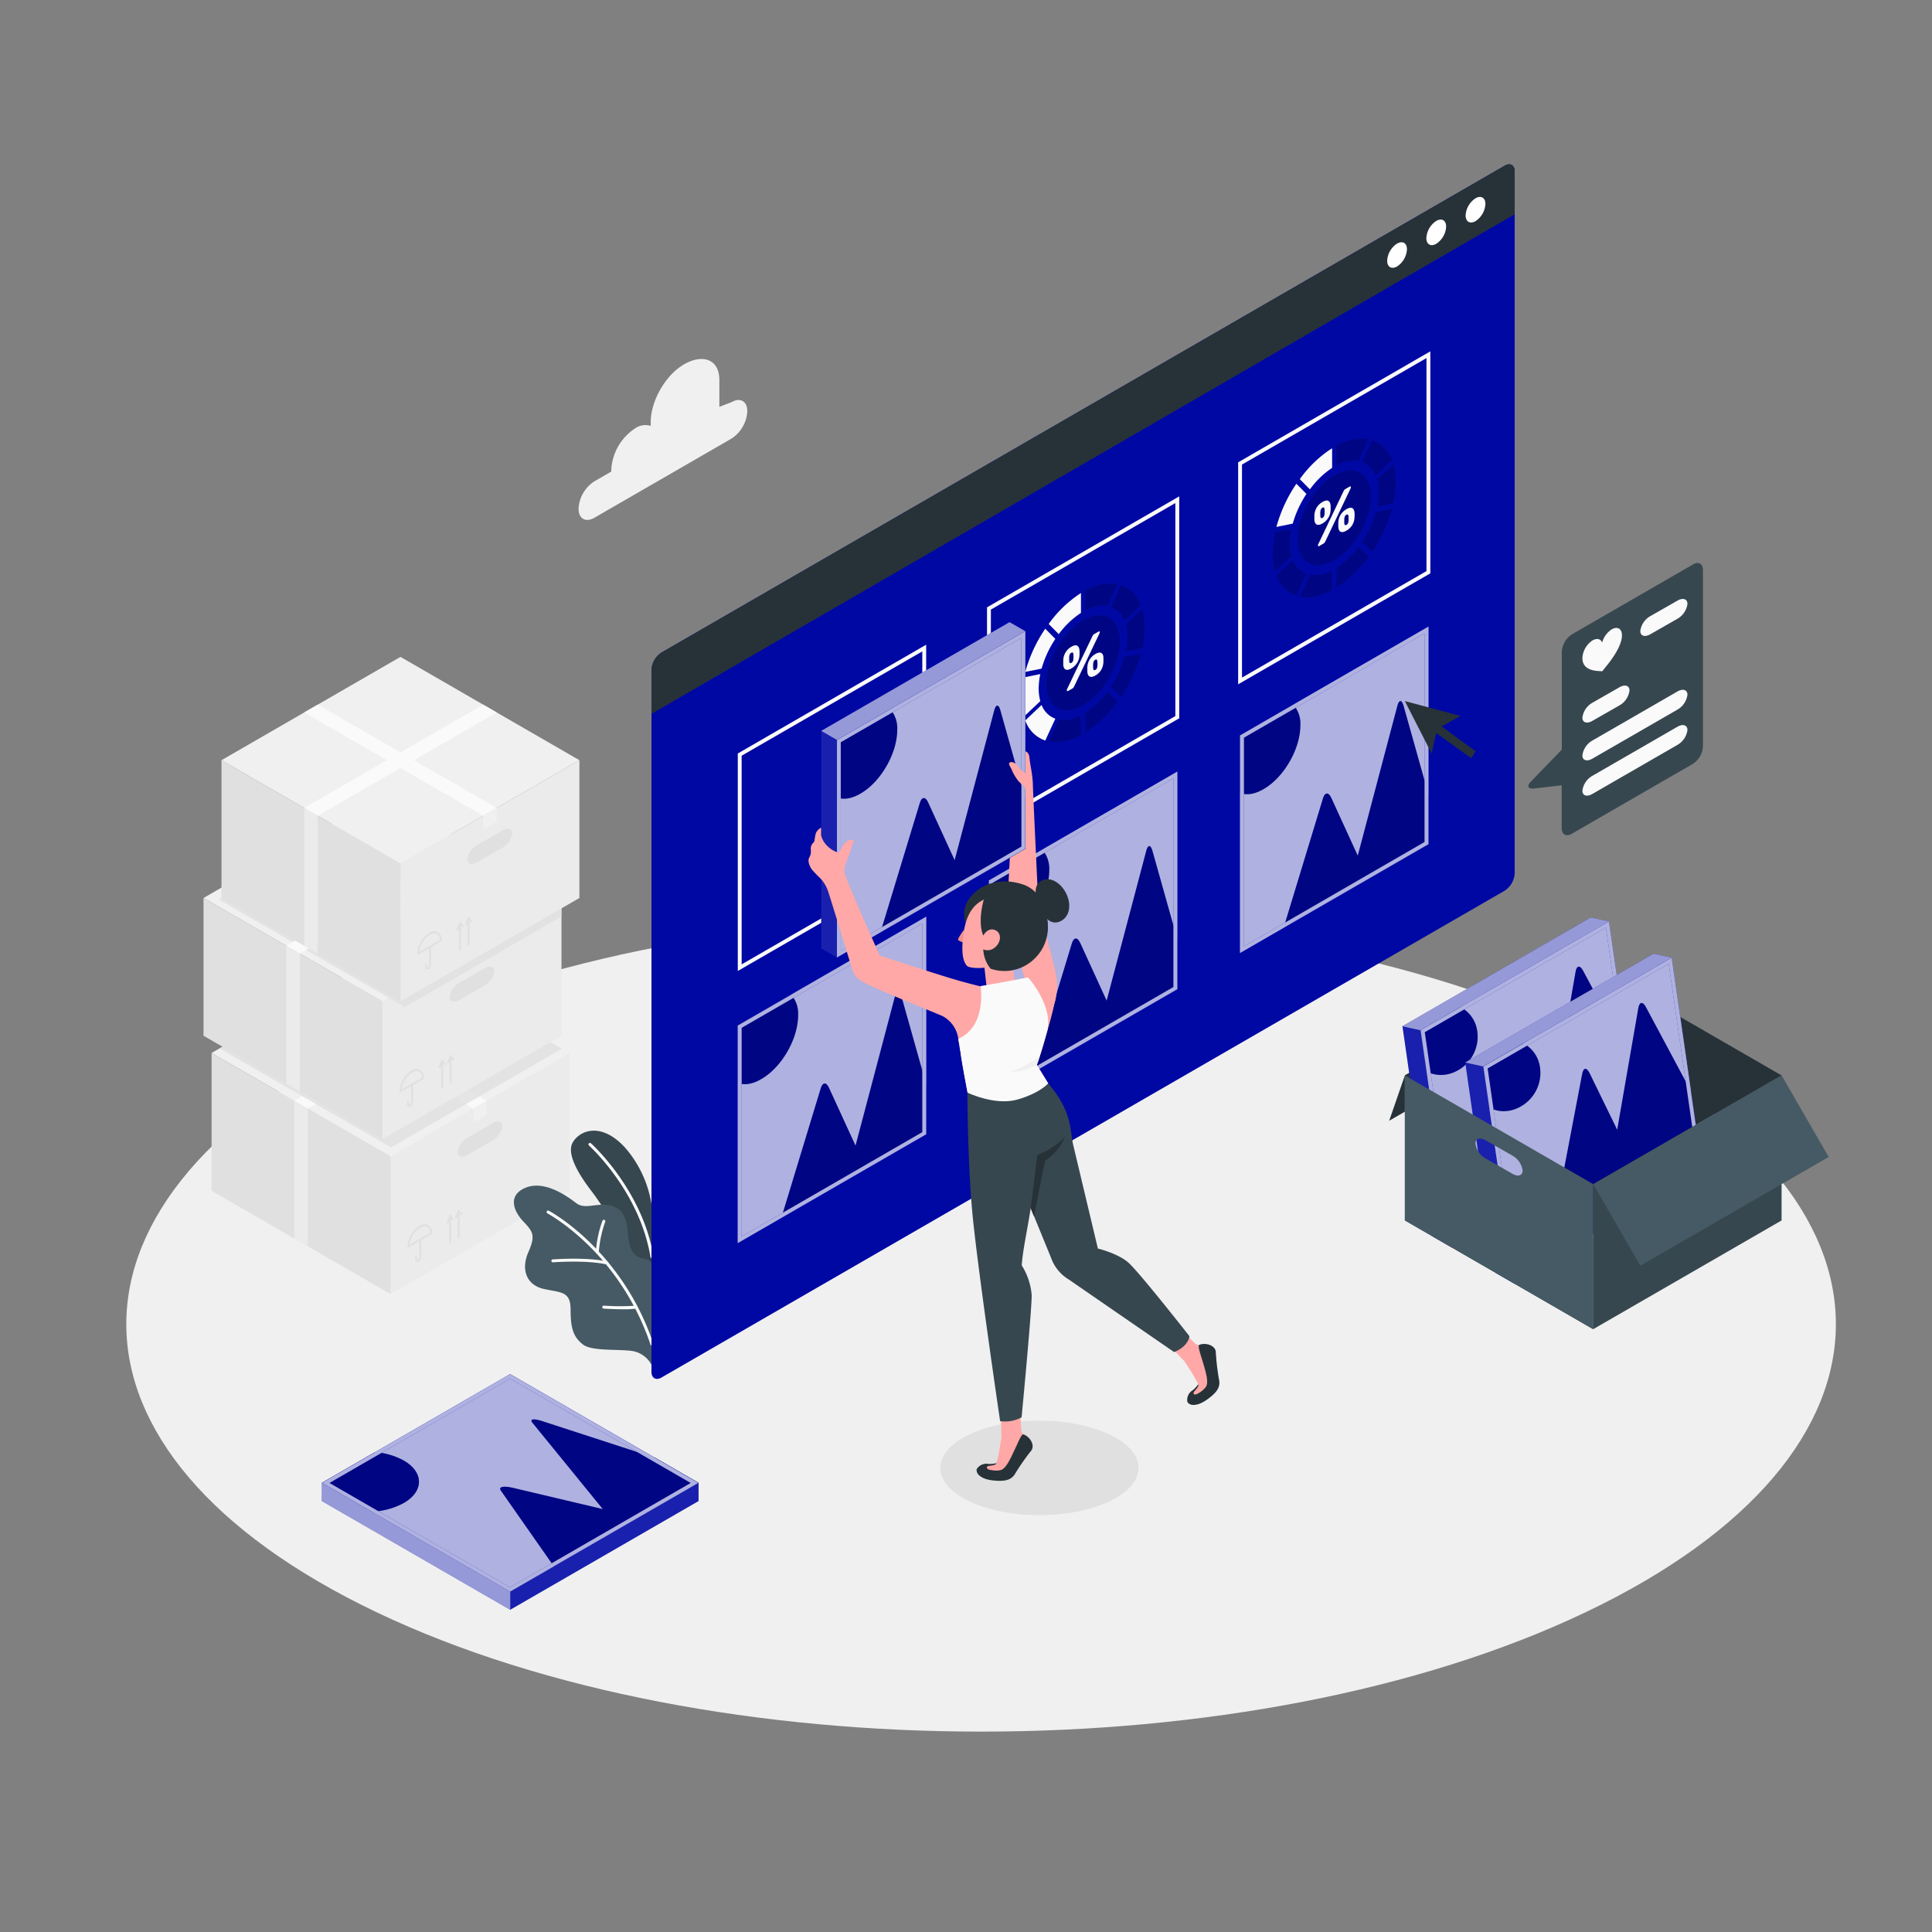 <svg xmlns="http://www.w3.org/2000/svg" viewBox="0 0 500 500"><rect x="0" y="0" width="500" height="500" fill="#808080" stroke="none"/><g id="freepik--Floor--inject-1--inject-3"><path d="M97.48,417.26c86.39,41.17,226.46,41.17,312.85,0s86.39-107.93,0-149.11-226.46-41.17-312.85,0S11.09,376.08,97.48,417.26Z" style="fill:#f0f0f0"></path></g><g id="freepik--Shadow--inject-1--inject-3"><ellipse cx="269" cy="379.89" rx="25.66" ry="12.23" style="fill:#e0e0e0"></ellipse></g><g id="freepik--Boxes--inject-1--inject-3"><g id="freepik--boxes--inject-1--inject-3"><polygon points="147.39 272.51 101.08 245.77 54.76 272.51 101.08 299.25 147.39 272.51" style="fill:#f0f0f0"></polygon><polygon points="101.08 334.91 147.39 308.17 147.39 272.51 101.08 299.25 101.08 334.91" style="fill:#ebebeb"></polygon><path d="M108,326.64a.48.48,0,0,1-.26-.07.62.62,0,0,1-.28-.57v-.65a.24.24,0,0,1,.24-.24.23.23,0,0,1,.23.24V326c0,.1,0,.15,0,.16s.07,0,.16,0a1.44,1.44,0,0,0,.44-1.08v-4.22a.23.23,0,0,1,.23-.23.23.23,0,0,1,.24.23V325a1.84,1.84,0,0,1-.67,1.49A.82.82,0,0,1,108,326.64Z" style="fill:#e0e0e0"></path><path d="M105.48,323v-.41a6.72,6.72,0,0,1,3-5.27,2,2,0,0,1,3.28,1.9v.13Zm4.46-5.63a2.34,2.34,0,0,0-1.18.37,6.23,6.23,0,0,0-2.78,4.42l5.34-3.08a1.77,1.77,0,0,0-.74-1.55A1.22,1.22,0,0,0,109.94,317.32Z" style="fill:#e0e0e0"></path><path d="M116.51,321.77a.23.23,0,0,1-.23-.23v-6.82a.24.24,0,1,1,.47,0v6.82A.23.23,0,0,1,116.51,321.77Z" style="fill:#e0e0e0"></path><path d="M115.82,316.56a.2.2,0,0,1-.1,0,.23.23,0,0,1-.12-.31l.85-2,.94,1.09a.24.24,0,0,1,0,.33.24.24,0,0,1-.34,0l-.45-.52-.54,1.26A.24.24,0,0,1,115.82,316.56Z" style="fill:#e0e0e0"></path><path d="M118.71,320.52a.24.24,0,0,1-.24-.24v-6.81a.24.24,0,0,1,.48,0v6.81A.24.24,0,0,1,118.71,320.52Z" style="fill:#e0e0e0"></path><path d="M118,315.31l-.1,0a.23.23,0,0,1-.12-.31l.84-2,1,1.08a.25.25,0,0,1,0,.34.25.25,0,0,1-.33,0l-.45-.52-.55,1.26A.22.22,0,0,1,118,315.31Z" style="fill:#e0e0e0"></path><polygon points="101.08 334.91 54.76 308.17 54.76 272.51 101.08 299.25 101.08 334.91" style="fill:#e0e0e0"></polygon><polygon points="76.17 320.53 79.66 322.55 79.66 286.89 76.17 284.87 76.17 320.53" style="fill:#ebebeb"></polygon><path d="M127.56,290.65l-6.65,3.83a5,5,0,0,0-2.47,3.66c0,1.23,1.11,1.59,2.47.8l6.65-3.83a5,5,0,0,0,2.46-3.66C130,290.22,128.92,289.86,127.56,290.65Z" style="fill:#e0e0e0"></path><polygon points="79.66 286.89 125.98 260.15 122.49 258.13 76.17 284.87 79.66 286.89" style="fill:#fafafa"></polygon><polygon points="122.49 286.89 76.17 260.15 79.66 258.13 125.98 284.87 122.49 286.89" style="fill:#fafafa"></polygon><g style="opacity:0.8;mix-blend-mode:multiply"><polygon points="56.78 271.34 101.19 296.95 145.45 271.4 101.08 245.77 56.78 271.34" style="fill:#e0e0e0"></polygon></g><polygon points="122.49 290.47 122.49 286.89 125.98 284.87 125.98 288.45 122.49 290.47" style="fill:#f0f0f0"></polygon><polygon points="145.31 232.4 98.99 205.66 52.67 232.4 98.99 259.14 145.31 232.4" style="fill:#f0f0f0"></polygon><g style="opacity:0.8;mix-blend-mode:multiply"><polygon points="56.61 232.81 100.6 258.21 145.31 232.4 101.32 207 56.61 232.81" style="fill:#e0e0e0"></polygon></g><polygon points="98.99 294.8 145.31 268.05 145.31 232.4 98.99 259.14 98.99 294.8" style="fill:#ebebeb"></polygon><path d="M105.9,286.53a.59.59,0,0,1-.26-.07.62.62,0,0,1-.28-.57v-.65a.24.24,0,1,1,.47,0v.65c0,.1,0,.15,0,.16s.07,0,.15-.05a1.38,1.38,0,0,0,.44-1.07v-4.22a.24.24,0,0,1,.48,0v4.22a1.78,1.78,0,0,1-.68,1.48A.68.68,0,0,1,105.9,286.53Z" style="fill:#e0e0e0"></path><path d="M103.4,282.83v-.41a6.72,6.72,0,0,1,3-5.26,2,2,0,0,1,3.27,1.89v.14Zm4.46-5.63a2.51,2.51,0,0,0-1.19.37A6.27,6.27,0,0,0,103.9,282l5.34-3.08a1.76,1.76,0,0,0-.74-1.55A1.25,1.25,0,0,0,107.86,277.2Z" style="fill:#e0e0e0"></path><path d="M114.43,281.66a.24.24,0,0,1-.24-.24v-6.81a.24.24,0,1,1,.48,0v6.81A.24.24,0,0,1,114.43,281.66Z" style="fill:#e0e0e0"></path><path d="M113.74,276.45l-.1,0a.23.23,0,0,1-.12-.31l.84-1.95,1,1.08a.25.25,0,0,1,0,.34.25.25,0,0,1-.33,0l-.45-.52-.55,1.26A.23.23,0,0,1,113.74,276.45Z" style="fill:#e0e0e0"></path><path d="M116.63,280.41a.24.24,0,0,1-.24-.24v-6.82a.24.24,0,0,1,.48,0v6.82A.24.24,0,0,1,116.63,280.41Z" style="fill:#e0e0e0"></path><path d="M115.93,275.2l-.09,0a.25.25,0,0,1-.13-.32l.85-1.95.94,1.09a.24.24,0,0,1,0,.34.25.25,0,0,1-.34,0l-.44-.52-.55,1.26A.25.25,0,0,1,115.93,275.2Z" style="fill:#e0e0e0"></path><polygon points="98.99 294.8 52.67 268.05 52.67 232.4 98.99 259.14 98.99 294.8" style="fill:#e0e0e0"></polygon><polygon points="74.09 280.42 77.58 282.43 77.58 246.78 74.09 244.76 74.09 280.42" style="fill:#ebebeb"></polygon><path d="M125.47,250.54l-6.64,3.83a5,5,0,0,0-2.47,3.66c0,1.23,1.11,1.59,2.47.8l6.64-3.84a4.91,4.91,0,0,0,2.47-3.65C127.94,250.11,126.84,249.75,125.47,250.54Z" style="fill:#e0e0e0"></path><polygon points="77.58 246.78 123.9 220.04 120.41 218.02 74.09 244.76 77.58 246.78" style="fill:#fafafa"></polygon><polygon points="120.41 246.78 74.09 220.04 77.58 218.02 123.9 244.76 120.41 246.78" style="fill:#fafafa"></polygon><polygon points="120.41 250.36 120.41 246.78 123.9 244.76 123.9 248.34 120.41 250.36" style="fill:#f0f0f0"></polygon><g style="opacity:0.8;mix-blend-mode:multiply"><polygon points="100.6 258.21 104.77 260.62 145.31 237.21 145.31 232.4 100.6 258.21" style="fill:#e0e0e0"></polygon></g><polygon points="149.95 196.74 103.64 170 57.32 196.74 103.64 223.48 149.95 196.74" style="fill:#f0f0f0"></polygon><polygon points="103.64 259.14 149.95 232.4 149.95 196.74 103.64 223.48 103.64 259.14" style="fill:#ebebeb"></polygon><path d="M110.54,250.87a.43.43,0,0,1-.25-.07.61.61,0,0,1-.29-.57v-.65a.24.24,0,0,1,.48,0v.65c0,.1,0,.15,0,.16s.07,0,.16,0a1.38,1.38,0,0,0,.44-1.07v-4.22a.24.24,0,1,1,.47,0v4.22a1.82,1.82,0,0,1-.67,1.48A.82.82,0,0,1,110.54,250.87Z" style="fill:#e0e0e0"></path><path d="M108,247.18v-.41a6.75,6.75,0,0,1,3-5.27,2,2,0,0,1,3.28,1.9v.13Zm4.46-5.63a2.34,2.34,0,0,0-1.18.37,6.26,6.26,0,0,0-2.78,4.42l5.34-3.08a1.79,1.79,0,0,0-.73-1.55A1.28,1.28,0,0,0,112.5,241.55Z" style="fill:#e0e0e0"></path><path d="M119.07,246a.23.23,0,0,1-.23-.24V239a.24.24,0,1,1,.47,0v6.82A.24.24,0,0,1,119.07,246Z" style="fill:#e0e0e0"></path><path d="M118.38,240.79a.15.15,0,0,1-.09,0,.23.23,0,0,1-.13-.31l.85-2,.94,1.09a.23.23,0,0,1,0,.33.24.24,0,0,1-.34,0l-.45-.52-.54,1.26A.24.24,0,0,1,118.38,240.79Z" style="fill:#e0e0e0"></path><path d="M121.27,244.75a.23.23,0,0,1-.24-.23V237.7a.24.24,0,0,1,.48,0v6.82A.23.23,0,0,1,121.27,244.75Z" style="fill:#e0e0e0"></path><path d="M120.58,239.54l-.1,0a.23.23,0,0,1-.12-.31l.84-2,1,1.08a.25.25,0,0,1,0,.34.23.23,0,0,1-.33,0l-.45-.52-.55,1.26A.22.22,0,0,1,120.58,239.54Z" style="fill:#e0e0e0"></path><polygon points="103.64 259.14 57.32 232.4 57.32 196.74 103.64 223.48 103.64 259.14" style="fill:#e0e0e0"></polygon><polygon points="78.73 244.76 82.22 246.78 82.22 211.12 78.73 209.1 78.73 244.76" style="fill:#ebebeb"></polygon><path d="M130.12,214.88l-6.65,3.84a4.92,4.92,0,0,0-2.46,3.65c0,1.23,1.1,1.59,2.46.8l6.65-3.83a5,5,0,0,0,2.47-3.66C132.59,214.45,131.48,214.09,130.12,214.88Z" style="fill:#e0e0e0"></path><polygon points="82.22 211.12 128.54 184.38 125.05 182.36 78.73 209.1 82.22 211.12" style="fill:#fafafa"></polygon><polygon points="125.05 211.12 78.73 184.38 82.22 182.36 128.54 209.1 125.05 211.12" style="fill:#fafafa"></polygon><polygon points="125.05 214.7 125.05 211.12 128.54 209.1 128.54 212.68 125.05 214.7" style="fill:#f0f0f0"></polygon></g></g><g id="freepik--Window--inject-1--inject-3"><g id="freepik--plants--inject-1--inject-3"><path d="M168.72,328.1V312.46a29.25,29.25,0,0,0-7-15.51c-6.18-6.69-11.72-4.42-13.52-1.24s2.3,9.2,4.92,12.6c3.15,4.08,15.58,23,15.58,31.53Z" style="fill:#37474f"></path><path d="M168.72,325.63a.39.39,0,0,1-.38-.32c-2.82-17.05-15.8-28.75-15.93-28.87a.39.39,0,0,1,0-.54.38.38,0,0,1,.54,0c.14.11,13.31,12,16.18,29.31a.39.39,0,0,1-.32.44Z" style="fill:#fafafa"></path><path d="M168.72,328.1s.62-1.88-2.15-2.36-3.83-2.78-4.08-6.64-1.43-6.63-4.9-7.2-6.26,1.18-8.51-.56-8.08-5.93-12.94-4-3.26,6.06-.73,8.74,3.25,3.6,1.32,8-.53,8.46,3.94,9.48,7,.5,7,5.39.74,7.08,3.19,9,10.14,1.06,13.34,1.8a7,7,0,0,1,4.49,3.6Z" style="fill:#455a64"></path><path d="M168.72,348.27a.38.38,0,0,1-.36-.26c-8.13-24.12-26.52-33.87-26.71-34a.39.39,0,0,1,.36-.69c.18.1,18.84,10,27.07,34.41a.37.37,0,0,1-.24.48A.25.25,0,0,1,168.72,348.27Z" style="fill:#fafafa"></path><path d="M157.06,327.24H157c-5.31-1.21-13.8-.55-13.89-.55a.38.38,0,0,1-.41-.35.37.37,0,0,1,.35-.41c.36,0,8.7-.67,14.12.57a.38.38,0,0,1-.09.75Z" style="fill:#fafafa"></path><path d="M161.39,338.84c-2.43,0-5-.16-5.16-.17a.39.39,0,0,1-.36-.41.38.38,0,0,1,.41-.36,59.12,59.12,0,0,0,8.3,0,.38.38,0,0,1,.43.32.38.38,0,0,1-.32.44A23.67,23.67,0,0,1,161.39,338.84Z" style="fill:#fafafa"></path><path d="M154.57,324.41h0a.39.39,0,0,1-.36-.41,29.09,29.09,0,0,1,1.71-8.08.38.38,0,0,1,.49-.21.37.37,0,0,1,.22.49,29.3,29.3,0,0,0-1.66,7.85A.38.38,0,0,1,154.57,324.41Z" style="fill:#fafafa"></path></g><g id="freepik--window--inject-1--inject-3"><path d="M168.6,173.36V355c0,1.66,1.16,2.33,2.6,1.5l218.22-126A5.74,5.74,0,0,0,392,226V44.38c0-1.66-1.16-2.33-2.59-1.5l-218.22,126A5.74,5.74,0,0,0,168.6,173.36Z" style="fill:#0008A4"></path><path d="M389.42,42.88l-218.22,126a5.74,5.74,0,0,0-2.6,4.5v11.36L392,55.45V44.38C392,42.72,390.85,42.05,389.42,42.88Z" style="fill:#263238"></path><path d="M361.55,63.05A5.63,5.63,0,0,0,359,67.48c0,1.63,1.14,2.29,2.56,1.48a5.69,5.69,0,0,0,2.56-4.44C364.11,62.89,363,62.23,361.55,63.05Z" style="fill:#fff"></path><path d="M371.7,57.18a5.67,5.67,0,0,0-2.56,4.43c0,1.64,1.15,2.3,2.56,1.48a5.63,5.63,0,0,0,2.56-4.43C374.26,57,373.12,56.37,371.7,57.18Z" style="fill:#fff"></path><path d="M381.86,51.32a5.67,5.67,0,0,0-2.56,4.43c0,1.63,1.15,2.3,2.56,1.48a5.67,5.67,0,0,0,2.56-4.43C384.42,51.16,383.27,50.5,381.86,51.32Z" style="fill:#fff"></path></g><path d="M238.69,168.58v54l-46.75,27v-54l46.75-27m1-1.73L190.94,195v56.29l48.75-28.15V166.85Z" style="fill:#fafafa"></path><g id="freepik--images--inject-1--inject-3"><path d="M255.44,214.62V157.18l49.74-28.72V185.9Zm1-56.86v55.13l47.74-27.57V130.19Z" style="fill:#fafafa"></path><path d="M286.6,156.81l2.62-5.66a12.76,12.76,0,0,0-8.36,1.7V158A9.24,9.24,0,0,1,286.6,156.81Z" style="fill:#0008A4"></path><path d="M291,160.64l4.24-4a8.37,8.37,0,0,0-5.17-5.22l-2.61,5.66A6,6,0,0,1,291,160.64Z" style="fill:#0008A4"></path><path d="M274,186.27l-2.61,5.65a12.58,12.58,0,0,0,8.35-1.68V185.1A9.08,9.08,0,0,1,274,186.27Z" style="fill:#0008A4"></path><path d="M287.5,177.73l2.61,2.64a38,38,0,0,0,5.17-11.19L291,170A27.28,27.28,0,0,1,287.5,177.73Z" style="fill:#0008A4"></path><path d="M280.86,184.46v5.14a30.77,30.77,0,0,0,8.35-8L286.6,179A22.24,22.24,0,0,1,280.86,184.46Z" style="fill:#0008A4"></path><path d="M295.62,157.63l-4.23,4a12.31,12.31,0,0,1,.41,3.24,18.5,18.5,0,0,1-.41,3.72l4.23-.85a25.7,25.7,0,0,0,.62-5.43A16.9,16.9,0,0,0,295.62,157.63Z" style="fill:#0008A4"></path><g style="opacity:0.2"><path d="M286.6,156.81l2.62-5.66a12.76,12.76,0,0,0-8.36,1.7V158A9.24,9.24,0,0,1,286.6,156.81Z"></path><path d="M291,160.64l4.24-4a8.37,8.37,0,0,0-5.17-5.22l-2.61,5.66A6,6,0,0,1,291,160.64Z"></path><path d="M274,186.27l-2.61,5.65a12.58,12.58,0,0,0,8.35-1.68V185.1A9.08,9.08,0,0,1,274,186.27Z"></path><path d="M287.5,177.73l2.61,2.64a38,38,0,0,0,5.17-11.19L291,170A27.28,27.28,0,0,1,287.5,177.73Z"></path><path d="M280.86,184.46v5.14a30.77,30.77,0,0,0,8.35-8L286.6,179A22.24,22.24,0,0,1,280.86,184.46Z"></path><path d="M295.62,157.63l-4.23,4a12.31,12.31,0,0,1,.41,3.24,18.5,18.5,0,0,1-.41,3.72l4.23-.85a25.7,25.7,0,0,0,.62-5.43A16.9,16.9,0,0,0,295.62,157.63Z"></path></g><path d="M279.75,158.62v-5.14a30.62,30.62,0,0,0-8.35,8l2.61,2.64A22.06,22.06,0,0,1,279.75,158.62Z" style="fill:#fafafa"></path><path d="M273.12,165.35l-2.61-2.64a37.66,37.66,0,0,0-5.17,11.18l4.23-.85A27.06,27.06,0,0,1,273.12,165.35Z" style="fill:#fafafa"></path><path d="M268.81,178.17a18.61,18.61,0,0,1,.42-3.72l-4.23.86a25.69,25.69,0,0,0-.62,5.42,17,17,0,0,0,.62,4.72l4.23-4A12.37,12.37,0,0,1,268.81,178.17Z" style="fill:#fafafa"></path><path d="M269.57,182.44l-4.23,4a8.33,8.33,0,0,0,5.17,5.21l2.61-5.65A6,6,0,0,1,269.57,182.44Z" style="fill:#fafafa"></path><path d="M270.8,177c0-6.07,4.26-13.44,9.51-16.47s9.51-.58,9.51,5.49-4.26,13.44-9.51,16.47S270.8,183.09,270.8,177Z" style="fill:#0008A4"></path><path d="M270.8,177c0-6.07,4.26-13.44,9.51-16.47s9.51-.58,9.51,5.49-4.26,13.44-9.51,16.47S270.8,183.09,270.8,177Z" style="opacity:0.2"></path><path d="M279.37,168.41a11.41,11.41,0,0,1,0,1.17,4.39,4.39,0,0,1-.16.95,3.48,3.48,0,0,1-.39.92,4.19,4.19,0,0,1-1.55,1.54,2.5,2.5,0,0,1-.91.35.94.94,0,0,1-.64-.1,1,1,0,0,1-.39-.47,2.31,2.31,0,0,1-.16-.76q0-.3,0-.57c0-.18,0-.38,0-.61a4.6,4.6,0,0,1,.16-1,4,4,0,0,1,.39-.91,4.21,4.21,0,0,1,.64-.85,4.27,4.27,0,0,1,.91-.69,2.67,2.67,0,0,1,.91-.36,1,1,0,0,1,.64.11,1,1,0,0,1,.39.47A2.6,2.6,0,0,1,279.37,168.41Zm3.34-3.75a1.69,1.69,0,0,1,.19-.33.89.89,0,0,1,.29-.24l1.1-.63a.24.24,0,0,1,.23-.05c.06,0,.09.08.09.17a.31.31,0,0,1,0,.08.56.56,0,0,1,0,.12L278,177.63a2,2,0,0,1-.2.32,1,1,0,0,1-.28.25l-1.1.63a.27.27,0,0,1-.23,0c-.06,0-.09-.08-.09-.17s0-.05,0-.09,0-.07,0-.11Zm-6,6.37a1,1,0,0,0,.14.53c.07.09.21.07.41,0a.92.92,0,0,0,.4-.43,2.08,2.08,0,0,0,.15-.69,8.68,8.68,0,0,0,0-1,.94.94,0,0,0-.15-.52c-.07-.09-.21-.08-.4,0a.89.89,0,0,0-.41.43,2.1,2.1,0,0,0-.14.69A5.68,5.68,0,0,0,276.72,171Zm8.85-.8a11.61,11.61,0,0,1,0,1.18,5.11,5.11,0,0,1-.15.94,4,4,0,0,1-1,1.76,4,4,0,0,1-.91.7,2.5,2.5,0,0,1-.91.35.89.89,0,0,1-.64-.1,1,1,0,0,1-.39-.47,2.31,2.31,0,0,1-.16-.76c0-.2,0-.39,0-.56s0-.39,0-.62a4.4,4.4,0,0,1,.16-.94,4.1,4.1,0,0,1,.39-.92,3.9,3.9,0,0,1,.64-.84,4,4,0,0,1,.91-.7,2.5,2.5,0,0,1,.91-.35.89.89,0,0,1,.64.1,1,1,0,0,1,.39.47A2.31,2.31,0,0,1,285.57,170.23Zm-2.65,2.63a1.05,1.05,0,0,0,.14.52c.08.09.21.08.41,0a.94.94,0,0,0,.41-.43,2.39,2.39,0,0,0,.14-.69,8.68,8.68,0,0,0,0-1,1.05,1.05,0,0,0-.14-.52c-.08-.09-.21-.08-.41,0a.94.94,0,0,0-.41.43,2.39,2.39,0,0,0-.14.69A5.79,5.79,0,0,0,282.92,172.86Z" style="fill:#fafafa"></path><path d="M320.43,177.1V119.65l49.74-28.72v57.45Zm1-56.87v55.13l47.74-27.56V92.67Z" style="fill:#fafafa"></path><path d="M344.75,121.09V116a30.62,30.62,0,0,0-8.36,8l2.62,2.65A22,22,0,0,1,344.75,121.09Z" style="fill:#fafafa"></path><path d="M338.11,127.83l-2.61-2.64a37.54,37.54,0,0,0-5.17,11.18l4.23-.86A27.41,27.41,0,0,1,338.11,127.83Z" style="fill:#fafafa"></path><path d="M351.59,119.29l2.62-5.67a12.76,12.76,0,0,0-8.36,1.7v5.13A9.11,9.11,0,0,1,351.59,119.29Z" style="fill:#0008A4"></path><path d="M356,123.11l4.23-4a8.35,8.35,0,0,0-5.17-5.21l-2.61,5.65A6,6,0,0,1,356,123.11Z" style="fill:#0008A4"></path><path d="M339,148.74l-2.61,5.66c2.4.49,5.27,0,8.36-1.69v-5.13A9.11,9.11,0,0,1,339,148.74Z" style="fill:#0008A4"></path><path d="M360.61,120.1l-4.23,4a12.37,12.37,0,0,1,.42,3.25,18.61,18.61,0,0,1-.42,3.72l4.23-.85a25.78,25.78,0,0,0,.62-5.43A17,17,0,0,0,360.61,120.1Z" style="fill:#0008A4"></path><path d="M352.49,140.2l2.61,2.64a37.66,37.66,0,0,0,5.17-11.18l-4.23.86A27.41,27.41,0,0,1,352.49,140.2Z" style="fill:#0008A4"></path><path d="M333.8,140.65a18.53,18.53,0,0,1,.42-3.72l-4.23.85a25.78,25.78,0,0,0-.62,5.43,16.9,16.9,0,0,0,.62,4.71l4.23-4A12.43,12.43,0,0,1,333.8,140.65Z" style="fill:#0008A4"></path><path d="M334.56,144.91l-4.23,4a8.35,8.35,0,0,0,5.17,5.21l2.61-5.65A6,6,0,0,1,334.56,144.91Z" style="fill:#0008A4"></path><path d="M345.85,146.94v5.13a30.62,30.62,0,0,0,8.36-7.95l-2.61-2.65A22.15,22.15,0,0,1,345.85,146.94Z" style="fill:#0008A4"></path><g style="opacity:0.2"><path d="M351.59,119.29l2.62-5.67a12.76,12.76,0,0,0-8.36,1.7v5.13A9.11,9.11,0,0,1,351.59,119.29Z"></path><path d="M356,123.11l4.23-4a8.35,8.35,0,0,0-5.17-5.21l-2.61,5.65A6,6,0,0,1,356,123.11Z"></path><path d="M339,148.74l-2.61,5.66c2.4.49,5.27,0,8.36-1.69v-5.13A9.11,9.11,0,0,1,339,148.74Z"></path><path d="M360.61,120.1l-4.23,4a12.37,12.37,0,0,1,.42,3.25,18.61,18.61,0,0,1-.42,3.72l4.23-.85a25.78,25.78,0,0,0,.62-5.43A17,17,0,0,0,360.61,120.1Z"></path><path d="M352.49,140.2l2.61,2.64a37.66,37.66,0,0,0,5.17-11.18l-4.23.86A27.41,27.41,0,0,1,352.49,140.2Z"></path><path d="M333.8,140.65a18.53,18.53,0,0,1,.42-3.72l-4.23.85a25.78,25.78,0,0,0-.62,5.43,16.9,16.9,0,0,0,.62,4.71l4.23-4A12.43,12.43,0,0,1,333.8,140.65Z"></path><path d="M334.56,144.91l-4.23,4a8.35,8.35,0,0,0,5.17,5.21l2.61-5.65A6,6,0,0,1,334.56,144.91Z"></path><path d="M345.85,146.94v5.13a30.62,30.62,0,0,0,8.36-7.95l-2.61-2.65A22.15,22.15,0,0,1,345.85,146.94Z"></path></g><path d="M335.79,139.5c0-6.06,4.26-13.43,9.51-16.47s9.51-.57,9.51,5.49S350.55,142,345.3,145,335.79,145.57,335.79,139.5Z" style="fill:#0008A4"></path><path d="M335.79,139.5c0-6.06,4.26-13.43,9.51-16.47s9.51-.57,9.51,5.49S350.55,142,345.3,145,335.79,145.57,335.79,139.5Z" style="opacity:0.2"></path><path d="M344.36,130.89a11.41,11.41,0,0,1,0,1.17,5.21,5.21,0,0,1-.15.95,4.23,4.23,0,0,1-.39.91,4.36,4.36,0,0,1-.65.85,4.27,4.27,0,0,1-.91.69,2.75,2.75,0,0,1-.91.36,1,1,0,0,1-.64-.1,1,1,0,0,1-.39-.47,2.38,2.38,0,0,1-.16-.77,5.4,5.4,0,0,1,0-.56c0-.18,0-.38,0-.61a4.49,4.49,0,0,1,.16-.95,4.3,4.3,0,0,1,.39-.92,3.9,3.9,0,0,1,.64-.84,4.27,4.27,0,0,1,.91-.69,2.75,2.75,0,0,1,.91-.36,1,1,0,0,1,.64.1,1,1,0,0,1,.39.47A2.38,2.38,0,0,1,344.36,130.89Zm3.34-3.75a2.41,2.41,0,0,1,.19-.33,1,1,0,0,1,.29-.24l1.1-.64a.31.31,0,0,1,.23-.05c.06,0,.09.08.09.18s0,0,0,.08a.61.61,0,0,1,0,.12l-6.6,13.84a2.41,2.41,0,0,1-.19.33.89.89,0,0,1-.29.24l-1.1.64a.3.3,0,0,1-.23.05c-.06,0-.09-.08-.09-.18a.31.31,0,0,1,0-.08.56.56,0,0,1,0-.12Zm-6,6.37a1,1,0,0,0,.14.52c.08.09.21.08.41,0a1,1,0,0,0,.41-.44,2.32,2.32,0,0,0,.14-.68,8.67,8.67,0,0,0,0-1,1,1,0,0,0-.14-.52c-.08-.09-.21-.08-.41,0a1,1,0,0,0-.41.44,2.32,2.32,0,0,0-.14.68A8.67,8.67,0,0,0,341.71,133.51Zm8.85-.8a7.62,7.62,0,0,1,0,1.17,5.08,5.08,0,0,1-.15,1,4.53,4.53,0,0,1-.39.92,4,4,0,0,1-.65.84,4.66,4.66,0,0,1-.91.7,2.62,2.62,0,0,1-.91.35.94.94,0,0,1-.64-.1,1,1,0,0,1-.39-.47,2.68,2.68,0,0,1-.16-.76c0-.2,0-.39,0-.57s0-.38,0-.61a5.24,5.24,0,0,1,.16-.95,4.3,4.3,0,0,1,.39-.92,4.45,4.45,0,0,1,.64-.84,4.54,4.54,0,0,1,.91-.69,2.75,2.75,0,0,1,.91-.36,1,1,0,0,1,.64.1,1,1,0,0,1,.39.47A2.44,2.44,0,0,1,350.56,132.71Zm-2.65,2.62a1,1,0,0,0,.14.52c.08.09.22.08.41,0a.91.91,0,0,0,.41-.44,2,2,0,0,0,.14-.68,5.79,5.79,0,0,0,0-1,.93.93,0,0,0-.14-.52c-.08-.09-.21-.08-.41,0a1,1,0,0,0-.41.44,2.39,2.39,0,0,0-.14.68A8.67,8.67,0,0,0,347.91,135.33Z" style="fill:#fafafa"></path><polygon points="190.94 265.37 190.94 321.66 239.69 293.51 239.69 237.23 190.94 265.37" style="fill:#0008A4"></polygon><polygon points="190.94 265.37 190.94 321.66 239.69 293.51 239.69 237.23 190.94 265.37" style="fill:#fafafa;opacity:0.7"></polygon><path d="M190.94,280.25c1.65.64,3.78.38,6.1-1,5.25-3,9.51-10.41,9.51-16.47a7.48,7.48,0,0,0-1.83-5.4l-13.78,7.95Z" style="fill:#0008A4"></path><path d="M212.41,281.64c.48-1.58,1.43-1.65,2.12-.14l6.88,15,10.25-38.81c.43-1.6,1.14-1.61,1.58,0l6.45,22.91v12.92l-37.47,21.64Z" style="fill:#0008A4"></path><g style="opacity:0.2"><path d="M190.94,280.25c1.65.64,3.78.38,6.1-1,5.25-3,9.51-10.41,9.51-16.47a7.48,7.48,0,0,0-1.83-5.4l-13.78,7.95Z"></path><path d="M212.41,281.64c.48-1.58,1.43-1.65,2.12-.14l6.88,15,10.25-38.81c.43-1.6,1.14-1.61,1.58,0l6.45,22.91v12.92l-37.47,21.64Z"></path></g><path d="M238.69,239v54l-46.75,27V266l46.75-27m1-1.73-48.75,28.14v56.29l48.75-28.15V237.23Z" style="fill:#0008A4"></path><path d="M238.69,239v54l-46.75,27V266l46.75-27m1-1.73-48.75,28.14v56.29l48.75-28.15V237.23Z" style="fill:#fafafa;opacity:0.7"></path><polygon points="255.94 227.85 255.94 284.13 304.68 255.99 304.68 199.71 255.94 227.85" style="fill:#0008A4"></polygon><polygon points="255.94 227.85 255.94 284.13 304.68 255.99 304.68 199.71 255.94 227.85" style="fill:#fafafa;opacity:0.7"></polygon><path d="M255.94,242.73c1.65.64,3.77.37,6.09-1,5.25-3,9.51-10.41,9.51-16.48a7.47,7.47,0,0,0-1.83-5.39l-13.77,7.95Z" style="fill:#0008A4"></path><path d="M277.4,244.12c.49-1.59,1.44-1.65,2.13-.15l6.87,15,10.26-38.81c.42-1.6,1.13-1.61,1.58,0l6.44,22.9V256l-37.47,21.63Z" style="fill:#0008A4"></path><g style="opacity:0.2"><path d="M255.94,242.73c1.65.64,3.77.37,6.09-1,5.25-3,9.51-10.41,9.51-16.48a7.47,7.47,0,0,0-1.83-5.39l-13.77,7.95Z"></path><path d="M277.4,244.12c.49-1.59,1.44-1.65,2.13-.15l6.87,15,10.26-38.81c.42-1.6,1.13-1.61,1.58,0l6.44,22.9V256l-37.47,21.63Z"></path></g><path d="M303.68,201.44v54l-46.74,27v-54l46.74-27m1-1.74-48.74,28.15v56.28L304.68,256V199.7Z" style="fill:#0008A4"></path><path d="M303.68,201.44v54l-46.74,27v-54l46.74-27m1-1.74-48.74,28.15v56.28L304.68,256V199.7Z" style="fill:#fafafa;opacity:0.7"></path><polygon points="320.93 190.32 320.93 246.61 369.67 218.47 369.67 162.18 320.93 190.32" style="fill:#0008A4"></polygon><polygon points="320.93 190.32 320.93 246.61 369.67 218.47 369.67 162.18 320.93 190.32" style="fill:#fafafa;opacity:0.7"></polygon><path d="M320.93,205.21c1.65.64,3.77.37,6.09-1,5.25-3,9.51-10.4,9.51-16.47a7.5,7.5,0,0,0-1.83-5.4l-13.77,7.95Z" style="fill:#0008A4"></path><path d="M342.39,206.59c.49-1.58,1.44-1.64,2.13-.14l6.87,15,10.26-38.82c.42-1.6,1.13-1.6,1.58,0l6.44,22.91v12.93L332.2,240.1Z" style="fill:#0008A4"></path><g style="opacity:0.2"><path d="M320.93,205.21c1.65.64,3.77.37,6.09-1,5.25-3,9.51-10.4,9.51-16.47a7.5,7.5,0,0,0-1.83-5.4l-13.77,7.95Z"></path><path d="M342.39,206.59c.49-1.58,1.44-1.64,2.13-.14l6.87,15,10.26-38.82c.42-1.6,1.13-1.6,1.58,0l6.44,22.91v12.93L332.2,240.1Z"></path></g><path d="M368.67,163.91v54l-46.74,27v-54l46.74-27m1-1.73-48.74,28.14v56.29l48.74-28.14V162.18Z" style="fill:#0008A4"></path><path d="M368.67,163.91v54l-46.74,27v-54l46.74-27m1-1.73-48.74,28.14v56.29l48.74-28.14V162.18Z" style="fill:#fafafa;opacity:0.7"></path></g><g id="freepik--seleccion--inject-1--inject-3"><polygon points="363.58 181.44 377.94 185.27 373.1 188 381.88 194.43 380.74 196.19 371.7 189.72 370.5 195 363.58 181.44" style="fill:#263238"></polygon></g></g><g id="freepik--speech-bubble--inject-1--inject-3"><g id="freepik--coments--inject-1--inject-3"><path d="M438.16,146.07l-31.36,18.1a5.74,5.74,0,0,0-2.6,4.5V194l-8,8.26c-1.15,1.19-.75,2,.89,1.8l7.07-.83v11.06c0,1.65,1.16,2.33,2.6,1.5l31.36-18.11a5.73,5.73,0,0,0,2.6-4.5V147.57C440.76,145.91,439.6,145.24,438.16,146.07Z" style="fill:#37474f"></path><path d="M414.65,173.73l-1.32-.1c-1.74-.14-3.81-.83-3.81-3.32a5.86,5.86,0,0,1,2.64-4.58c1.14-.65,2.11-.38,2.48.56a5.91,5.91,0,0,1,2.48-3.42c1.46-.84,2.64-.16,2.64,1.53,0,2.44-2.06,5.53-3.79,7.69Z" style="fill:#fafafa"></path><path d="M427.11,159.45l7-4c1.43-.83,2.6-.45,2.6.85a5.22,5.22,0,0,1-2.6,3.84l-7,4c-1.44.83-2.6.45-2.6-.85A5.19,5.19,0,0,1,427.11,159.45Z" style="fill:#fafafa"></path><path d="M412.11,181.87l7-4c1.44-.83,2.6-.45,2.6.84a5.19,5.19,0,0,1-2.6,3.85l-7,4c-1.43.83-2.59.45-2.59-.84A5.21,5.21,0,0,1,412.11,181.87Z" style="fill:#fafafa"></path><path d="M412.11,191.65l22-12.69c1.43-.83,2.6-.45,2.6.84a5.22,5.22,0,0,1-2.6,3.85l-22,12.69c-1.43.83-2.59.45-2.59-.84A5.21,5.21,0,0,1,412.11,191.65Z" style="fill:#fafafa"></path><path d="M412.11,200.78l22-12.69c1.43-.83,2.6-.45,2.6.85a5.22,5.22,0,0,1-2.6,3.84l-22,12.69c-1.43.83-2.59.45-2.59-.84A5.21,5.21,0,0,1,412.11,200.78Z" style="fill:#fafafa"></path></g></g><g id="freepik--Picture--inject-1--inject-3"><g id="freepik--image--inject-1--inject-3"><polygon points="83.3 383.78 132.04 411.92 180.79 383.78 132.04 355.63 83.3 383.78" style="fill:#0008A4"></polygon><polygon points="83.3 383.78 132.04 411.92 180.79 383.78 132.04 355.63 83.3 383.78" style="fill:#fafafa;opacity:0.7"></polygon><path d="M96.19,391.22a18.83,18.83,0,0,0,8.3-2.24c5.25-3,5.25-8,0-11a18.17,18.17,0,0,0-7.42-2.17L83.3,383.78Z" style="fill:#0008A4"></path><path d="M129.59,385.72c-.65-.94.72-1.24,3.06-.69L156,390.55l-18.23-22.37c-.75-.92.3-1.13,2.36-.46l29.51,9.6,11.19,6.46-37.47,21.63Z" style="fill:#0008A4"></path><g style="opacity:0.2"><path d="M96.19,391.22a18.83,18.83,0,0,0,8.3-2.24c5.25-3,5.25-8,0-11a18.17,18.17,0,0,0-7.42-2.17L83.3,383.78Z"></path><path d="M129.59,385.72c-.65-.94.72-1.24,3.06-.69L156,390.55l-18.23-22.37c-.75-.92.3-1.13,2.36-.46l29.51,9.6,11.19,6.46-37.47,21.63Z"></path></g><path d="M132,356.79l46.75,27-46.75,27-46.74-27,46.74-27m0-1.15L83.3,383.78,132,411.92l48.75-28.14L132,355.64Z" style="fill:#0008A4"></path><path d="M132,356.79l46.75,27-46.75,27-46.74-27,46.74-27m0-1.15L83.3,383.78,132,411.92l48.75-28.14L132,355.64Z" style="fill:#fafafa;opacity:0.7"></path><polygon points="83.3 383.78 83.3 388.47 132.04 416.61 132.04 411.92 83.3 383.78" style="fill:#0008A4"></polygon><polygon points="83.3 383.78 83.3 388.47 132.04 416.61 132.04 411.92 83.3 383.78" style="fill:#fafafa;opacity:0.6"></polygon><polygon points="180.79 383.78 132.04 411.92 132.04 416.61 180.79 388.47 180.79 383.78" style="fill:#0008A4"></polygon><polygon points="180.79 383.78 132.04 411.92 132.04 416.61 180.79 388.47 180.79 383.78" style="fill:#fafafa;opacity:0.1"></polygon></g></g><g id="freepik--Box--inject-1--inject-3"><g id="freepik--open-box--inject-1--inject-3"><polygon points="461.07 278.32 412.32 250.18 363.58 278.32 412.32 306.46 461.07 278.32" style="fill:#263238"></polygon><polygon points="412.32 250.18 363.58 278.32 363.58 315.84 412.32 343.99 412.32 250.18" style="fill:#263238"></polygon><polygon points="375.77 322.88 367.65 266.6 416.39 238.46 424.52 294.74 375.77 322.88" style="fill:#0008A4"></polygon><polygon points="375.77 322.88 367.65 266.6 416.39 238.46 424.52 294.74 375.77 322.88" style="fill:#fafafa;opacity:0.7"></polygon><polygon points="367.65 266.6 362.95 265.58 370.81 320.02 375.77 322.88 367.65 266.6" style="fill:#0008A4"></polygon><polygon points="367.65 266.6 362.95 265.58 370.81 320.02 375.77 322.88 367.65 266.6" style="fill:#fafafa;opacity:0.1"></polygon><polygon points="411.7 237.44 416.39 238.46 367.65 266.6 362.95 265.58 411.7 237.44" style="fill:#0008A4"></polygon><polygon points="411.7 237.44 416.39 238.46 367.65 266.6 362.95 265.58 411.7 237.44" style="fill:#fafafa;opacity:0.6"></polygon><path d="M382.19,266.18a8.19,8.19,0,0,0-4.21-5.54l-10.33,6,1.54,10.66a8.27,8.27,0,0,0,6.38.47A10,10,0,0,0,382.19,266.18Z" style="fill:#0008A4"></path><path d="M382.19,266.18a8.19,8.19,0,0,0-4.21-5.54l-10.33,6,1.54,10.66a8.27,8.27,0,0,0,6.38.47A10,10,0,0,0,382.19,266.18Z" style="opacity:0.2"></path><path d="M393.22,268.53c.31-1.63,1.15-1.74,1.88-.25L402.28,283l5.48-31.51c.28-1.63,1.14-1.77,1.92-.31l11.71,21.89,3.13,21.65L383.9,318.19C383.82,317.75,391.11,279.55,393.22,268.53Z" style="fill:#0008A4"></path><path d="M393.22,268.53c.31-1.63,1.15-1.74,1.88-.25L402.28,283l5.48-31.51c.28-1.63,1.14-1.77,1.92-.31l11.71,21.89,3.13,21.65L383.9,318.19C383.82,317.75,391.11,279.55,393.22,268.53Z" style="opacity:0.2"></path><path d="M415.61,240.06l7.82,54.15-46.88,27.07-7.82-54.15,46.88-27.07m.78-1.6L367.65,266.6l8.12,56.28,48.75-28.14-8.13-56.28Z" style="fill:#0008A4"></path><path d="M415.61,240.06l7.82,54.15-46.88,27.07-7.82-54.15,46.88-27.07m.78-1.6L367.65,266.6l8.12,56.28,48.75-28.14-8.13-56.28Z" style="fill:#fafafa;opacity:0.7"></path><polygon points="392.02 332.26 383.89 275.98 432.64 247.84 440.76 304.12 392.02 332.26" style="fill:#0008A4"></polygon><polygon points="392.02 332.26 383.89 275.98 432.64 247.84 440.76 304.12 392.02 332.26" style="fill:#fafafa;opacity:0.7"></polygon><polygon points="383.89 275.98 379.2 274.96 387.06 329.4 392.02 332.26 383.89 275.98" style="fill:#0008A4"></polygon><polygon points="383.89 275.98 379.2 274.96 387.06 329.4 392.02 332.26 383.89 275.98" style="fill:#fafafa;opacity:0.1"></polygon><polygon points="427.94 246.82 432.64 247.84 383.89 275.98 379.2 274.96 427.94 246.82" style="fill:#0008A4"></polygon><polygon points="427.94 246.82 432.64 247.84 383.89 275.98 379.2 274.96 427.94 246.82" style="fill:#fafafa;opacity:0.6"></polygon><path d="M398.43,275.56a8.18,8.18,0,0,0-4.21-5.55l-10.33,6,1.54,10.66a8.27,8.27,0,0,0,6.38.47A10,10,0,0,0,398.43,275.56Z" style="fill:#0008A4"></path><path d="M398.43,275.56a8.18,8.18,0,0,0-4.21-5.55l-10.33,6,1.54,10.66a8.27,8.27,0,0,0,6.38.47A10,10,0,0,0,398.43,275.56Z" style="opacity:0.2"></path><path d="M409.47,277.91c.31-1.63,1.15-1.74,1.88-.25l7.18,14.73,5.47-31.5c.28-1.64,1.15-1.77,1.93-.31l11.71,21.89,3.12,21.65-40.62,23.45C400.06,327.13,407.36,288.93,409.47,277.91Z" style="fill:#0008A4"></path><path d="M409.47,277.91c.31-1.63,1.15-1.74,1.88-.25l7.18,14.73,5.47-31.5c.28-1.64,1.15-1.77,1.93-.31l11.71,21.89,3.12,21.65-40.62,23.45C400.06,327.13,407.36,288.93,409.47,277.91Z" style="opacity:0.2"></path><path d="M431.86,249.44l7.82,54.15L392.8,330.66,385,276.51l46.88-27.07m.78-1.6L383.89,276,392,332.26l48.74-28.14-8.12-56.28Z" style="fill:#0008A4"></path><path d="M431.86,249.44l7.82,54.15L392.8,330.66,385,276.51l46.88-27.07m.78-1.6L383.89,276,392,332.26l48.74-28.14-8.12-56.28Z" style="fill:#fafafa;opacity:0.7"></path><polygon points="412.32 343.99 461.07 315.85 461.07 278.32 412.32 306.46 412.32 343.99" style="fill:#37474f"></polygon><path d="M412.33,306.46l-48.75-28.14v37.52L412.33,344Zm-20.88-2.67-7-4a5.19,5.19,0,0,1-2.6-3.85c0-1.3,1.16-1.67,2.6-.85l7,4a5.22,5.22,0,0,1,2.6,3.85C394.05,304.24,392.88,304.62,391.45,303.79Z" style="fill:#455a64"></path><rect x="414.65" y="290.76" width="56.29" height="24.37" transform="translate(-92.15 261.98) rotate(-30)" style="fill:#455a64"></rect><polygon points="363.58 287.7 359.52 290.05 363.58 278.32 363.58 287.7" style="fill:#263238"></polygon></g></g><g id="freepik--Cloud--inject-1--inject-3"><g id="freepik--cloud--inject-1--inject-3"><path d="M189.31,104.08l-3.14,1.21V98.36c0-5.49-4.39-6.81-9.15-4.06h0c-4.76,2.74-8.61,9.43-8.61,14.92v1a4.62,4.62,0,0,0-4,.62h0a13.68,13.68,0,0,0-6.21,10.74v.46l-4.38,2.53a9,9,0,0,0-4.09,7.07c0,2.61,1.83,3.66,4.09,2.36l35.49-20.49a9,9,0,0,0,4.09-7.08C193.4,103.84,191.57,102.78,189.31,104.08Z" style="fill:#f0f0f0"></path></g></g><g id="freepik--Character--inject-1--inject-3"><g id="freepik--Girl--inject-1--inject-3"><path d="M259.18,371.93l-.18-6.05,5-.86.29,5.16c.24,1.2,1.09,1.59,1.31,2.27s-3.42,7.6-5.46,9.13-5.36-.43-5.68-1.16,2.73-.19,3.23-1.25C258.37,377.75,259.18,371.93,259.18,371.93Z" style="fill:#ffa8a7"></path><path d="M264.74,371.18c-.66.55-1.16,1.94-2.07,3.84s-2.2,5-3.61,5.41c-1.64.52-4.86-.42-2.81-.58.45,0,1.24-.2,1.45-.68a2.75,2.75,0,0,0,.19-.52,6.35,6.35,0,0,1-2.18.2,2.93,2.93,0,0,0-2.86,1.23c-.34.51.21,1.37.21,1.37.63.77,1.8,1.54,4.5,1.74s4.3-.19,5.27-2a59.9,59.9,0,0,1,4.1-5.83C267.94,373.81,266.31,371.59,264.74,371.18Z" style="fill:#263238"></path><path d="M257.86,378.76c-.16.41-1.35.54-1.94.62s-.88.63.08.94C257.66,380.49,258.48,378.73,257.86,378.76Z" style="fill:#ffa8a7"></path><path d="M306.59,352.37,302.43,348l3.18-4,3.64,3.67c1,.74,1.88.47,2.49.83s2.49,8,2,10.46-4.29,3.23-5,2.89,1.92-1.95,1.59-3.07C309.84,357.26,306.59,352.37,306.59,352.37Z" style="fill:#ffa8a7"></path><path d="M310.25,348.12c-.13.85.41,2.22,1,4.24s1.66,5.19.89,6.45c-.88,1.47-3.91,2.91-2.48,1.43.31-.33.79-1,.63-1.47a3,3,0,0,0-.2-.52,6.48,6.48,0,0,1-1.51,1.6,2.88,2.88,0,0,0-1.31,2.81c.08.61,1.06.89,1.06.89,1,.16,2.37-.05,4.52-1.68s3.09-3,2.6-5a62.17,62.17,0,0,1-.81-7.08C314.39,348,311.69,347.38,310.25,348.12Z" style="fill:#263238"></path><path d="M310.13,358.35c.15.42-.66,1.3-1.05,1.76s-.24,1.05.69.64C311.13,359.78,310.57,357.92,310.13,358.35Z" style="fill:#ffa8a7"></path><path d="M272.89,259.72c1.33-4.62.49-7.43-.53-11.43-1.88-7.32-3.66-14.67-3.66-14.67s-1.33-27.88-1.39-30.42c-.07-3-.65-4.68-.9-7.22-.14-1.44-1.17-1.59-1.07-1.54v5.64a30.74,30.74,0,0,1-2.61-2.63c-.94-1.13-1.89-1-2.19-.43s1.25,1.68,2,3.15a39.48,39.48,0,0,0,2.81,4.23v15.24l-4,2.32-.78,14.56,6.22,22.65Z" style="fill:#ffa8a7"></path><polygon points="254.74 250.15 255.6 257.73 263.07 258.59 261.99 248.53 254.74 250.15" style="fill:#ffa8a7"></polygon><polygon points="216.59 191.5 216.59 247.78 265.34 219.64 265.34 163.35 216.59 191.5" style="fill:#0008A4"></polygon><polygon points="216.59 191.5 216.59 247.78 265.34 219.64 265.34 163.35 216.59 191.5" style="fill:#fafafa;opacity:0.7"></polygon><path d="M216.59,206.38c1.65.64,3.78.37,6.1-1,5.25-3,9.51-10.41,9.51-16.48a7.52,7.52,0,0,0-1.83-5.4l-13.78,8Z" style="fill:#0008A4"></path><path d="M216.59,206.38c1.65.64,3.78.37,6.1-1,5.25-3,9.51-10.41,9.51-16.48a7.52,7.52,0,0,0-1.83-5.4l-13.78,8Z" style="opacity:0.2"></path><path d="M238.06,207.77c.48-1.59,1.43-1.65,2.12-.15l6.88,15,10.26-38.81c.42-1.6,1.13-1.61,1.57,0l6.45,22.91v12.93l-37.47,21.63Z" style="fill:#0008A4"></path><path d="M238.06,207.77c.48-1.59,1.43-1.65,2.12-.15l6.88,15,10.26-38.81c.42-1.6,1.13-1.61,1.57,0l6.45,22.91v12.93l-37.47,21.63Z" style="opacity:0.2"></path><path d="M264.34,165.09v54l-46.75,27v-54l46.75-27m1-1.74L216.59,191.5v56.28l48.75-28.14V163.35Z" style="fill:#0008A4"></path><path d="M264.34,165.09v54l-46.75,27v-54l46.75-27m1-1.74L216.59,191.5v56.28l48.75-28.14V163.35Z" style="fill:#fafafa;opacity:0.7"></path><polygon points="216.59 247.78 212.53 245.44 212.53 189.15 216.59 191.5 216.59 247.78" style="fill:#0008A4"></polygon><polygon points="216.59 247.78 212.53 245.44 212.53 189.15 216.59 191.5 216.59 247.78" style="fill:#fafafa;opacity:0.1"></polygon><polygon points="212.53 189.15 261.27 161.01 265.34 163.35 216.59 191.5 212.53 189.15" style="fill:#0008A4"></polygon><polygon points="212.53 189.15 261.27 161.01 265.34 163.35 216.59 191.5 212.53 189.15" style="fill:#fafafa;opacity:0.6"></polygon><path d="M272.89,259.72c-.13.65-.43,1.93-1,4.09-1.1,4-2.76,9.67-3.47,11.56,0,.08-.06.15-.09.21l2.95,4.8s-2,2.45-7.86,4.16-13-1.76-13-1.76-1.51-7.92-1.79-10.14c0-.13,0-.33-.08-.56-.06-.47-.12-.89-.21-1.28,0,0,0-.07,0-.11-.11-.48-.19-1.12-.33-1.83A7.83,7.83,0,0,0,244,263c-.83-.45-18.06-7.27-20.78-8.93a5.33,5.33,0,0,1-2.76-3.59c-.38-1.05-5.62-18.35-6.24-20.07a9,9,0,0,0-2.56-3.71c-1.36-1.46-1.84-1.79-2.26-3.1s.11-1.63.32-2.28c.29-.9,0-1.53.16-2.21.25-.85.77-1.07.9-1.45a13.07,13.07,0,0,1,.35-2,2.89,2.89,0,0,1,1.38-1.45v2c.75,3.07,4.12,4.58,4.55,4.36s1.06-2,2-2.74,2.24-.67,1.76.26c-.27.54-.89,2.55-1.21,3.44s-1.27,2.76-1.06,4.19c.27,1.91,9.15,21.6,9.15,21.6s9.65,3.16,17.31,5.54c4.75,1.48,8.66,2.39,8.66,2.39l2.37-.42.89-.16,11.54-2.12.42-.08a4.37,4.37,0,0,1,1.14,0,3.94,3.94,0,0,1,2.44,2.08A7.57,7.57,0,0,1,272.89,259.72Z" style="fill:#ffa8a7"></path><path d="M256.17,286.81s14.52,35.46,15.84,38.7a10.71,10.71,0,0,0,4.63,5.65c1.94,1.35,27.23,18.76,27.23,18.76,3.87-1.61,3.95-4.13,3.95-4.13S294.76,329.14,292,326.74s-7.87-3.62-7.87-3.62l-6.43-27c-.86-4.14-.33-8.72-6.49-15.77h0Z" style="fill:#37474f"></path><path d="M260.71,284.83c3,4.16,5.75,7.82,6.53,12.61,1.64,10.13-2.33,22.49-2.81,30.05a17,17,0,0,1,2.56,7.56c.14,3.11-2.6,31.74-2.6,31.74a8.81,8.81,0,0,1-5.56,1s-6.1-41.37-7.27-54.82-1.2-30.15-1.2-30.15Z" style="fill:#37474f"></path><path d="M249.92,238.88a6.73,6.73,0,0,1,1-6.42c2.85-3.85,8.27-5.49,14-3.5,2.85,1,6.33,4.24,6.24,11.27-.06,4.31-12.24,6.63-12.18,9.59Z" style="fill:#263238"></path><path d="M249.55,240.49s-1.81,2.49-1.6,2.78a4,4,0,0,0,1.27.61Z" style="fill:#f28f8f"></path><path d="M255.1,232.58c-1.69.78-4.61,2.23-5.62,8.28-1,6.22,0,8.26.79,9.12.55.58,3.65.72,5.21.31,2-.52,6.4-2,8.51-5.17,2.48-3.69,3.18-8.72.6-10.82A10,10,0,0,0,255.1,232.58Z" style="fill:#ffa8a7"></path><path d="M250.36,282.79l20.89-2.41c1.47,2.41,5,6.53,4.25,10.49-.91,4.79-3.49,8.16-11.38,10.51" style="fill:#37474f"></path><path d="M271,266.88c-1.06,3.93-1.93,6.7-2.6,8.49,0,.08-.06.15-.09.21l2.95,4.8s-2,2.45-7.86,4.16-13-1.76-13-1.76-1.51-7.92-1.79-10.14c0-.13,0-.33-.08-.56s-.13-.82-.21-1.28c0,0,0-.07,0-.11-.13-.79-.27-1.56-.33-1.83,7.53-3.36,5.76-13.64,5.76-13.64l2.37-.42.89-.16c3.45-.61,5.91-1.07,9-1.68C266.13,252.93,272.72,260.48,271,266.88Z" style="fill:#fafafa"></path><path d="M269,273.55a47.84,47.84,0,0,1-7.55,3.93,14.38,14.38,0,0,0,6.85-1.9Z" style="fill:#f0f0f0"></path><path d="M254.6,232.82s-1.69,5.63-.13,9.31c0,0,1.11-2.18,3-1.45s1.61,3.28,0,4.52a2.85,2.85,0,0,1-3,.5,8.55,8.55,0,0,0,1.9,5,11.1,11.1,0,0,0,11.5-2.73c4.83-4.73,4.63-13.6-2.08-16.17S254.6,232.82,254.6,232.82Z" style="fill:#263238"></path><path d="M266.75,312.66l1.71-13.75s5-1.9,7.15-4.84a12.89,12.89,0,0,1-5,6.22c-.34.43-3,14.53-3,14.53Z" style="fill:#263238"></path><path d="M274.33,238.47c-2.32,1-4.07-.84-5.34-3.78s-1.55-5.88.76-6.88,5.1.88,6.36,3.82S276.64,237.47,274.33,238.47Z" style="fill:#263238"></path><path d="M265.34,200.08a5.27,5.27,0,0,1-1.72-1.6c-.7-1-1.7-1.48-2.3-1.14-.44.24.08,1,.41,1.63a12.56,12.56,0,0,0,2,3.37c.93.86,1.6,1.07,1.6,2.06a3,3,0,0,0,.75-2.1A3.83,3.83,0,0,0,265.34,200.08Z" style="fill:#ffa8a7"></path></g></g></svg>